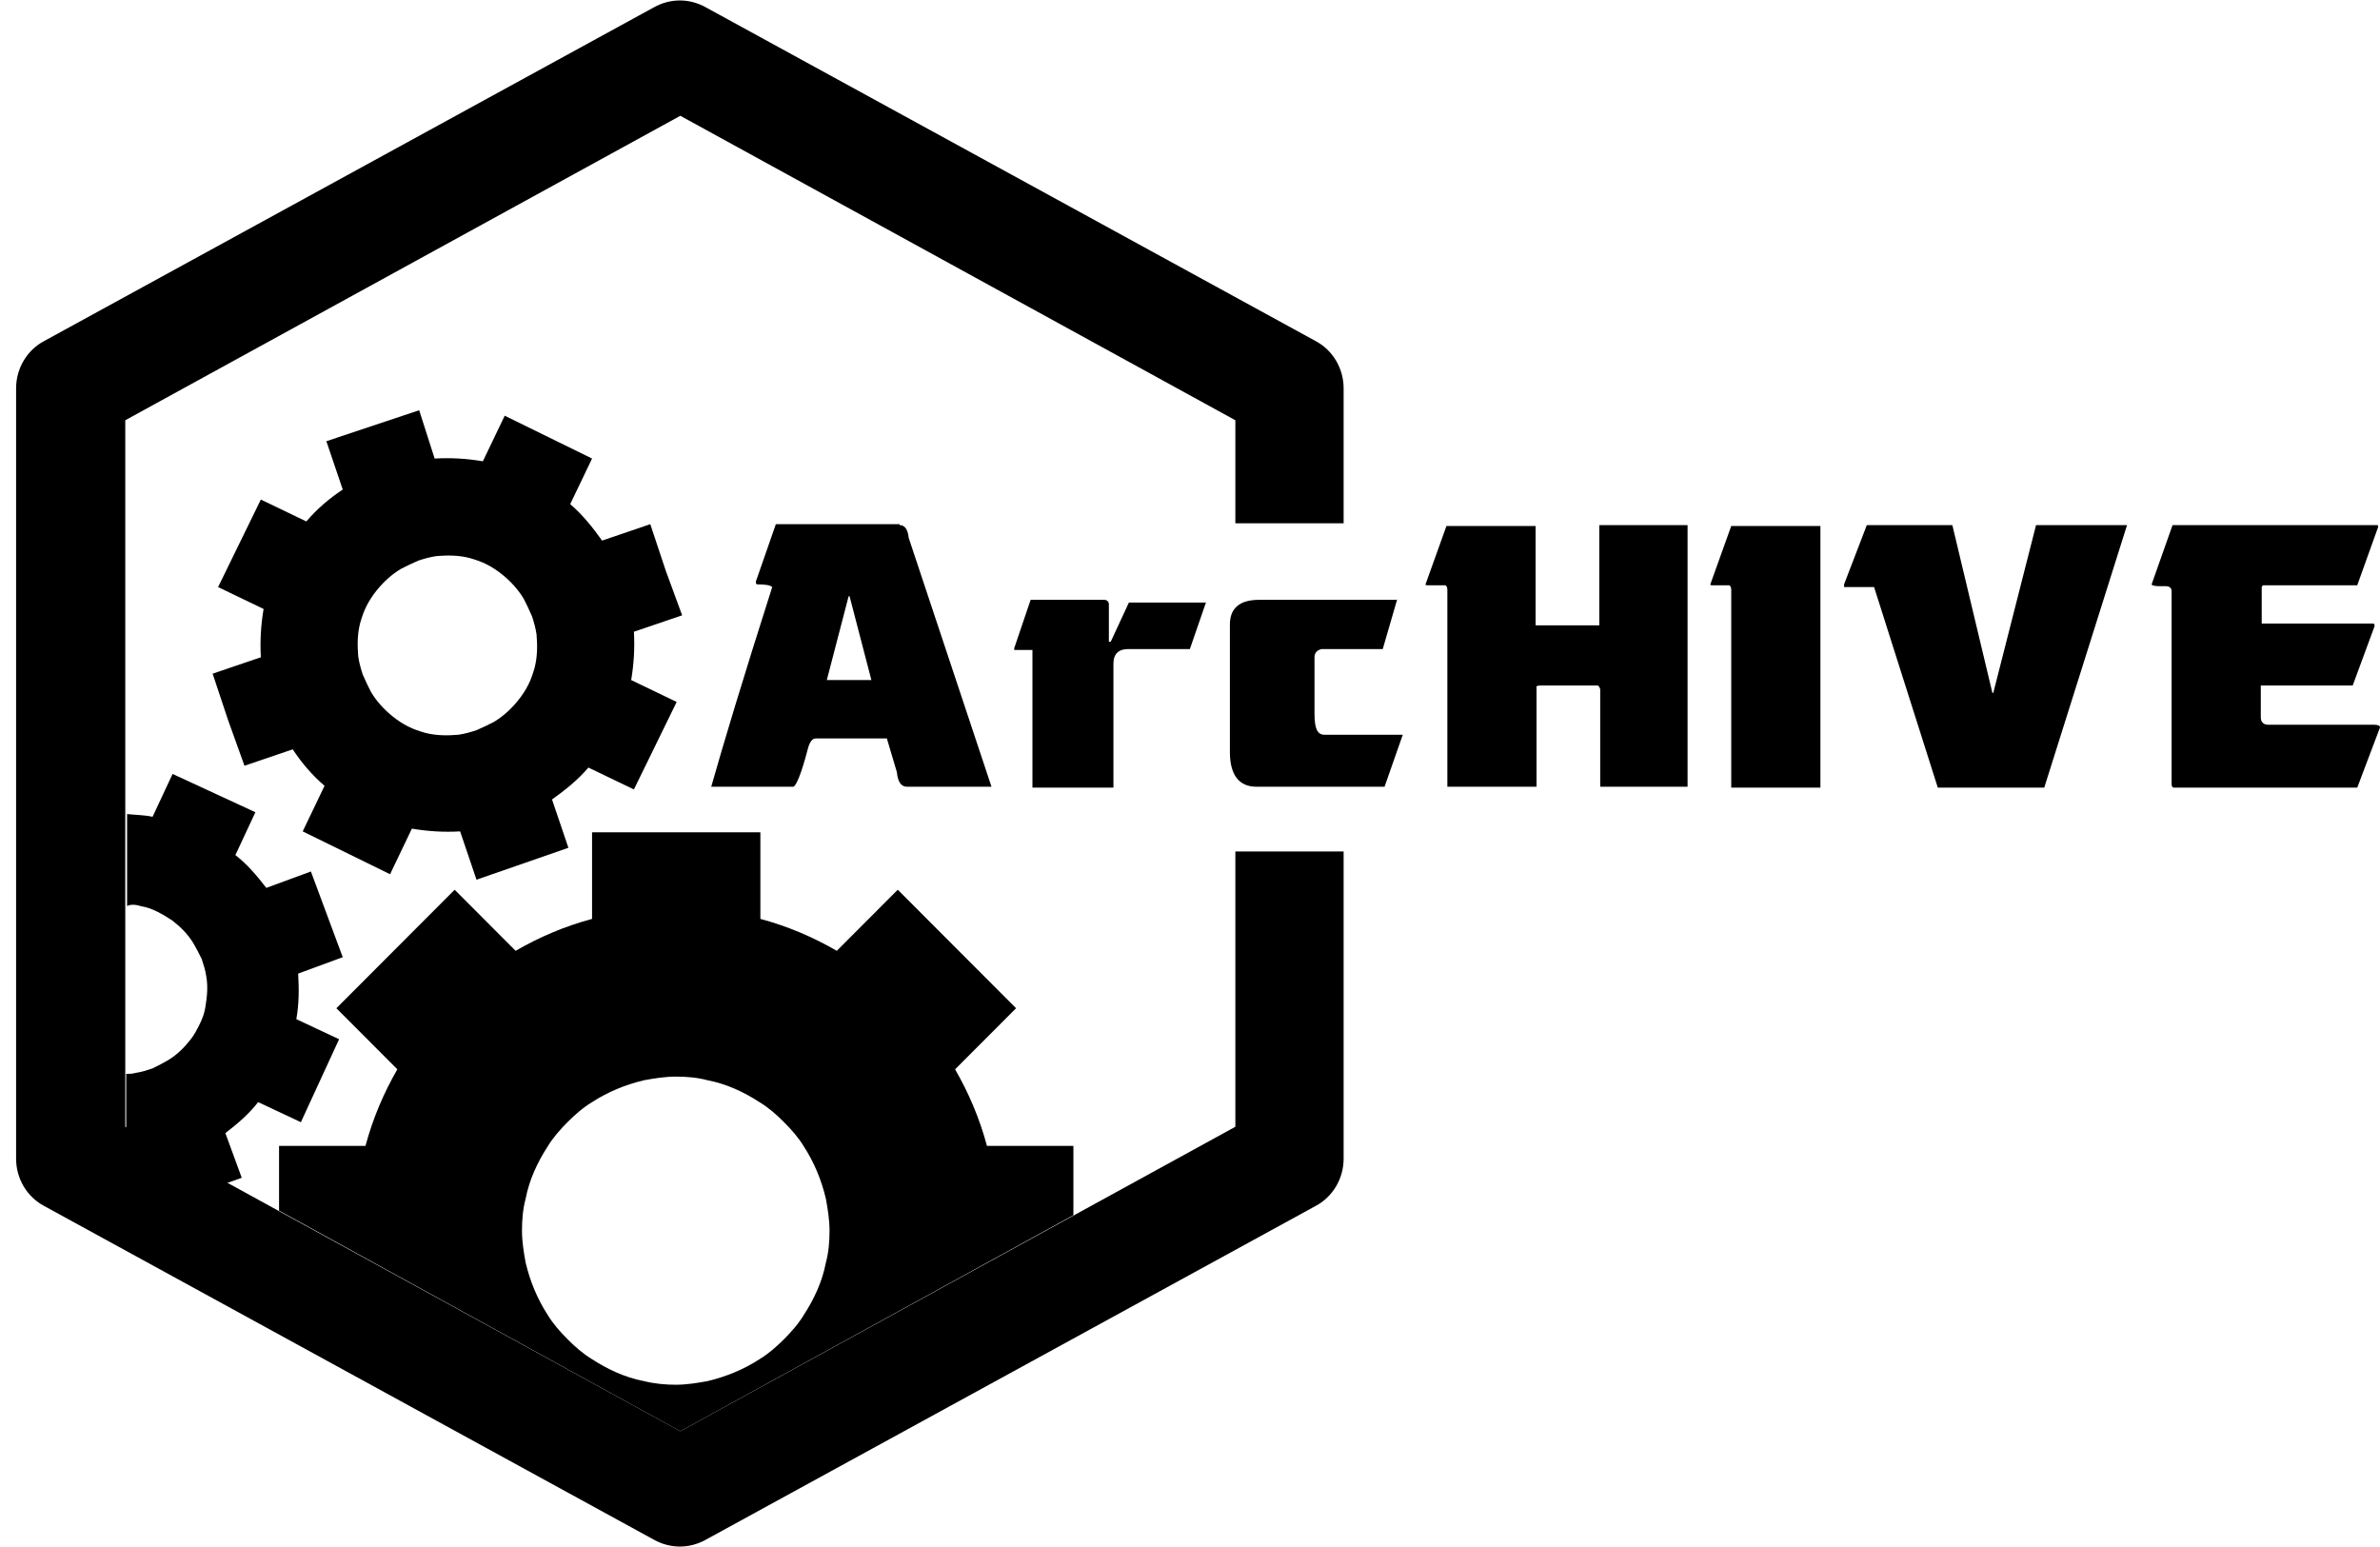 <svg width="140" height="91" viewBox="0 0 140 91" fill="none" xmlns="http://www.w3.org/2000/svg">
<path d="M8.279 53.302C8.6 53.355 8.921 53.463 9.243 53.624C9.564 53.785 9.831 53.945 10.152 54.16C10.634 54.535 11.062 54.964 11.384 55.5C11.544 55.769 11.705 56.09 11.865 56.412C11.972 56.734 12.079 57.056 12.133 57.431C12.24 58.021 12.186 58.611 12.079 59.254C12.026 59.576 11.919 59.898 11.758 60.219C11.598 60.541 11.437 60.863 11.223 61.131C10.848 61.614 10.42 62.043 9.885 62.364C9.617 62.525 9.296 62.686 8.975 62.847C8.654 62.954 8.333 63.061 7.958 63.115C7.798 63.169 7.583 63.169 7.423 63.169V66.386L13.31 69.604L14.22 69.282L13.257 66.654C13.953 66.118 14.649 65.528 15.184 64.831L17.699 66.011L19.947 61.131L17.432 59.951C17.592 59.04 17.592 58.182 17.539 57.27L20.161 56.305L18.288 51.264L15.665 52.229C15.13 51.532 14.541 50.835 13.846 50.299L15.023 47.779L10.152 45.526L8.975 48.047C8.493 47.939 7.958 47.939 7.476 47.886V53.302C7.637 53.195 7.958 53.195 8.279 53.302Z" fill="black"/>
<path d="M72.668 66.28L40.019 84.19L7.369 66.28V24.721L40.019 6.811L72.668 24.721V30.781H79.037V22.844C79.037 21.665 78.395 20.592 77.378 20.056L41.517 0.43C40.554 -0.107 39.43 -0.107 38.466 0.43L2.606 20.056C1.589 20.592 0.947 21.665 0.947 22.844V68.157C0.947 69.336 1.589 70.409 2.606 70.945L38.466 90.572C39.43 91.108 40.554 91.108 41.517 90.572L77.378 70.945C78.395 70.409 79.037 69.336 79.037 68.157V50.085H72.668V66.28Z" fill="black"/>
<path d="M52.918 30.888C53.239 30.888 53.399 31.156 53.453 31.638L58.323 46.278H53.346C53.025 46.278 52.81 46.01 52.757 45.42L52.168 43.436H47.993C47.779 43.436 47.619 43.65 47.512 44.079C47.137 45.527 46.816 46.278 46.655 46.278H41.838C42.534 43.811 43.712 39.896 45.424 34.534C45.317 34.427 45.05 34.373 44.514 34.373C44.461 34.319 44.461 34.266 44.461 34.212L45.638 30.834H52.918V30.888ZM49.92 35.07L48.636 40.004H51.258L49.974 35.07H49.92V35.07Z" fill="black"/>
<path d="M70.955 35.392L69.992 38.181H66.352C65.817 38.181 65.496 38.449 65.496 39.039V46.332H60.732V38.234H59.661V38.127L60.625 35.285H64.96C65.121 35.285 65.228 35.392 65.228 35.553V37.752H65.335L66.405 35.446H70.955V35.392Z" fill="black"/>
<path d="M82.195 35.23L81.338 38.18H77.752C77.485 38.233 77.324 38.394 77.324 38.662V41.987C77.324 42.845 77.485 43.221 77.913 43.221H82.516L81.445 46.277H73.899C72.882 46.277 72.347 45.58 72.347 44.239V36.732C72.347 35.767 72.935 35.284 74.059 35.284H82.195V35.23Z" fill="black"/>
<path d="M99.269 30.888V46.278H94.13V40.54C94.077 40.379 94.023 40.325 93.97 40.325H90.598C90.437 40.325 90.33 40.379 90.384 40.433V46.278H85.139V34.695C85.139 34.534 85.085 34.48 85.031 34.427H83.961C83.907 34.427 83.854 34.427 83.854 34.373L85.085 30.941H90.33V36.786H94.077V30.888H99.269Z" fill="black"/>
<path d="M107.083 46.331H101.838V34.695C101.838 34.534 101.784 34.481 101.731 34.427H100.714C100.66 34.427 100.607 34.427 100.607 34.373L101.838 30.941H107.083V46.331V46.331Z" fill="black"/>
<path d="M125.12 30.888L120.25 46.331H113.988L110.241 34.534H108.475V34.373L109.813 30.888H114.844L117.199 40.755H117.253L119.768 30.888H125.12Z" fill="black"/>
<path d="M139.839 30.888C139.893 30.888 139.893 30.941 139.893 30.995L138.662 34.427H133.203C133.096 34.427 133.096 34.427 133.042 34.534V36.679H134.38H139.572C139.679 36.679 139.679 36.733 139.679 36.84L138.394 40.325H132.988V42.202C132.988 42.471 133.149 42.631 133.417 42.631H139.625C139.893 42.631 140 42.685 140 42.792L138.662 46.331H127.85C127.743 46.278 127.743 46.224 127.743 46.063V34.802C127.743 34.588 127.636 34.48 127.369 34.48H126.994C126.726 34.48 126.566 34.427 126.566 34.373L127.797 30.888H139.839V30.888Z" fill="black"/>
<path d="M63.141 71.481V67.406H58.056C57.628 65.797 56.985 64.296 56.182 62.901L59.769 59.308L56.289 55.823L52.81 52.337L49.224 55.93C47.833 55.126 46.334 54.482 44.728 54.053V48.959H34.827V54.053C33.221 54.482 31.722 55.126 30.331 55.93L26.745 52.337L19.787 59.308L23.373 62.901C22.57 64.296 21.928 65.797 21.499 67.406H16.415V71.213L40.018 84.19L63.141 71.481ZM37.877 81.241C36.754 81.026 35.737 80.543 34.827 79.954C34.291 79.632 33.81 79.203 33.382 78.774C32.953 78.345 32.525 77.862 32.204 77.326C31.615 76.415 31.187 75.396 30.919 74.269C30.812 73.68 30.705 73.036 30.705 72.393C30.705 71.749 30.759 71.106 30.919 70.516C31.134 69.39 31.615 68.371 32.204 67.459C32.525 66.923 32.953 66.44 33.382 66.011C33.81 65.582 34.291 65.153 34.827 64.832C35.737 64.242 36.754 63.813 37.877 63.545C38.466 63.438 39.109 63.33 39.751 63.33C40.393 63.33 41.035 63.384 41.624 63.545C42.748 63.759 43.765 64.242 44.675 64.832C45.21 65.153 45.692 65.582 46.12 66.011C46.548 66.44 46.977 66.923 47.298 67.459C47.886 68.371 48.315 69.39 48.582 70.516C48.689 71.106 48.796 71.749 48.796 72.393C48.796 73.036 48.743 73.68 48.582 74.269C48.368 75.396 47.886 76.415 47.298 77.326C46.977 77.862 46.548 78.345 46.12 78.774C45.692 79.203 45.21 79.632 44.675 79.954C43.765 80.543 42.748 80.972 41.624 81.241C41.035 81.348 40.393 81.455 39.751 81.455C39.162 81.455 38.52 81.401 37.877 81.241Z" fill="black"/>
<path d="M39.162 33.569L38.252 30.834L35.416 31.799C34.88 31.048 34.291 30.298 33.542 29.654L34.827 26.973L29.689 24.453L28.404 27.134C27.441 26.973 26.531 26.919 25.567 26.973L24.657 24.131L21.928 25.043L19.198 25.954L20.161 28.796C19.358 29.332 18.663 29.922 18.02 30.673L15.344 29.386L12.829 34.534L15.505 35.821C15.344 36.786 15.291 37.698 15.344 38.663L12.508 39.628L13.418 42.363L14.381 45.044L17.218 44.079C17.753 44.883 18.342 45.581 19.091 46.224L17.806 48.905L22.945 51.425L24.229 48.744C25.193 48.905 26.102 48.959 27.066 48.905L28.029 51.747L33.435 49.87L32.472 47.028C33.221 46.492 33.97 45.902 34.613 45.151L37.289 46.438L39.804 41.291L37.128 40.004C37.289 39.038 37.342 38.127 37.289 37.161L40.126 36.196L39.162 33.569ZM31.455 39.253C31.348 39.628 31.241 39.95 31.08 40.272C30.92 40.593 30.706 40.915 30.491 41.183C30.063 41.72 29.581 42.148 29.046 42.47C28.725 42.631 28.404 42.792 28.029 42.953C27.708 43.06 27.334 43.167 26.959 43.221C26.317 43.275 25.674 43.275 25.032 43.114C24.657 43.007 24.336 42.899 24.015 42.738C23.694 42.578 23.373 42.363 23.105 42.148C22.57 41.719 22.142 41.237 21.821 40.701C21.66 40.379 21.5 40.057 21.339 39.682C21.232 39.36 21.125 38.985 21.071 38.609C21.018 37.966 21.018 37.322 21.178 36.679C21.285 36.303 21.392 35.982 21.553 35.66C21.714 35.338 21.928 35.017 22.142 34.748C22.57 34.212 23.052 33.783 23.587 33.461C23.908 33.301 24.229 33.14 24.604 32.979C24.925 32.872 25.3 32.764 25.674 32.711C26.317 32.657 26.959 32.657 27.601 32.818C27.976 32.925 28.297 33.032 28.618 33.193C28.939 33.354 29.26 33.569 29.528 33.783C30.063 34.212 30.491 34.695 30.812 35.231C30.973 35.553 31.134 35.874 31.294 36.25C31.401 36.572 31.508 36.947 31.562 37.322C31.615 37.966 31.615 38.609 31.455 39.253Z" fill="black"/>
</svg>
